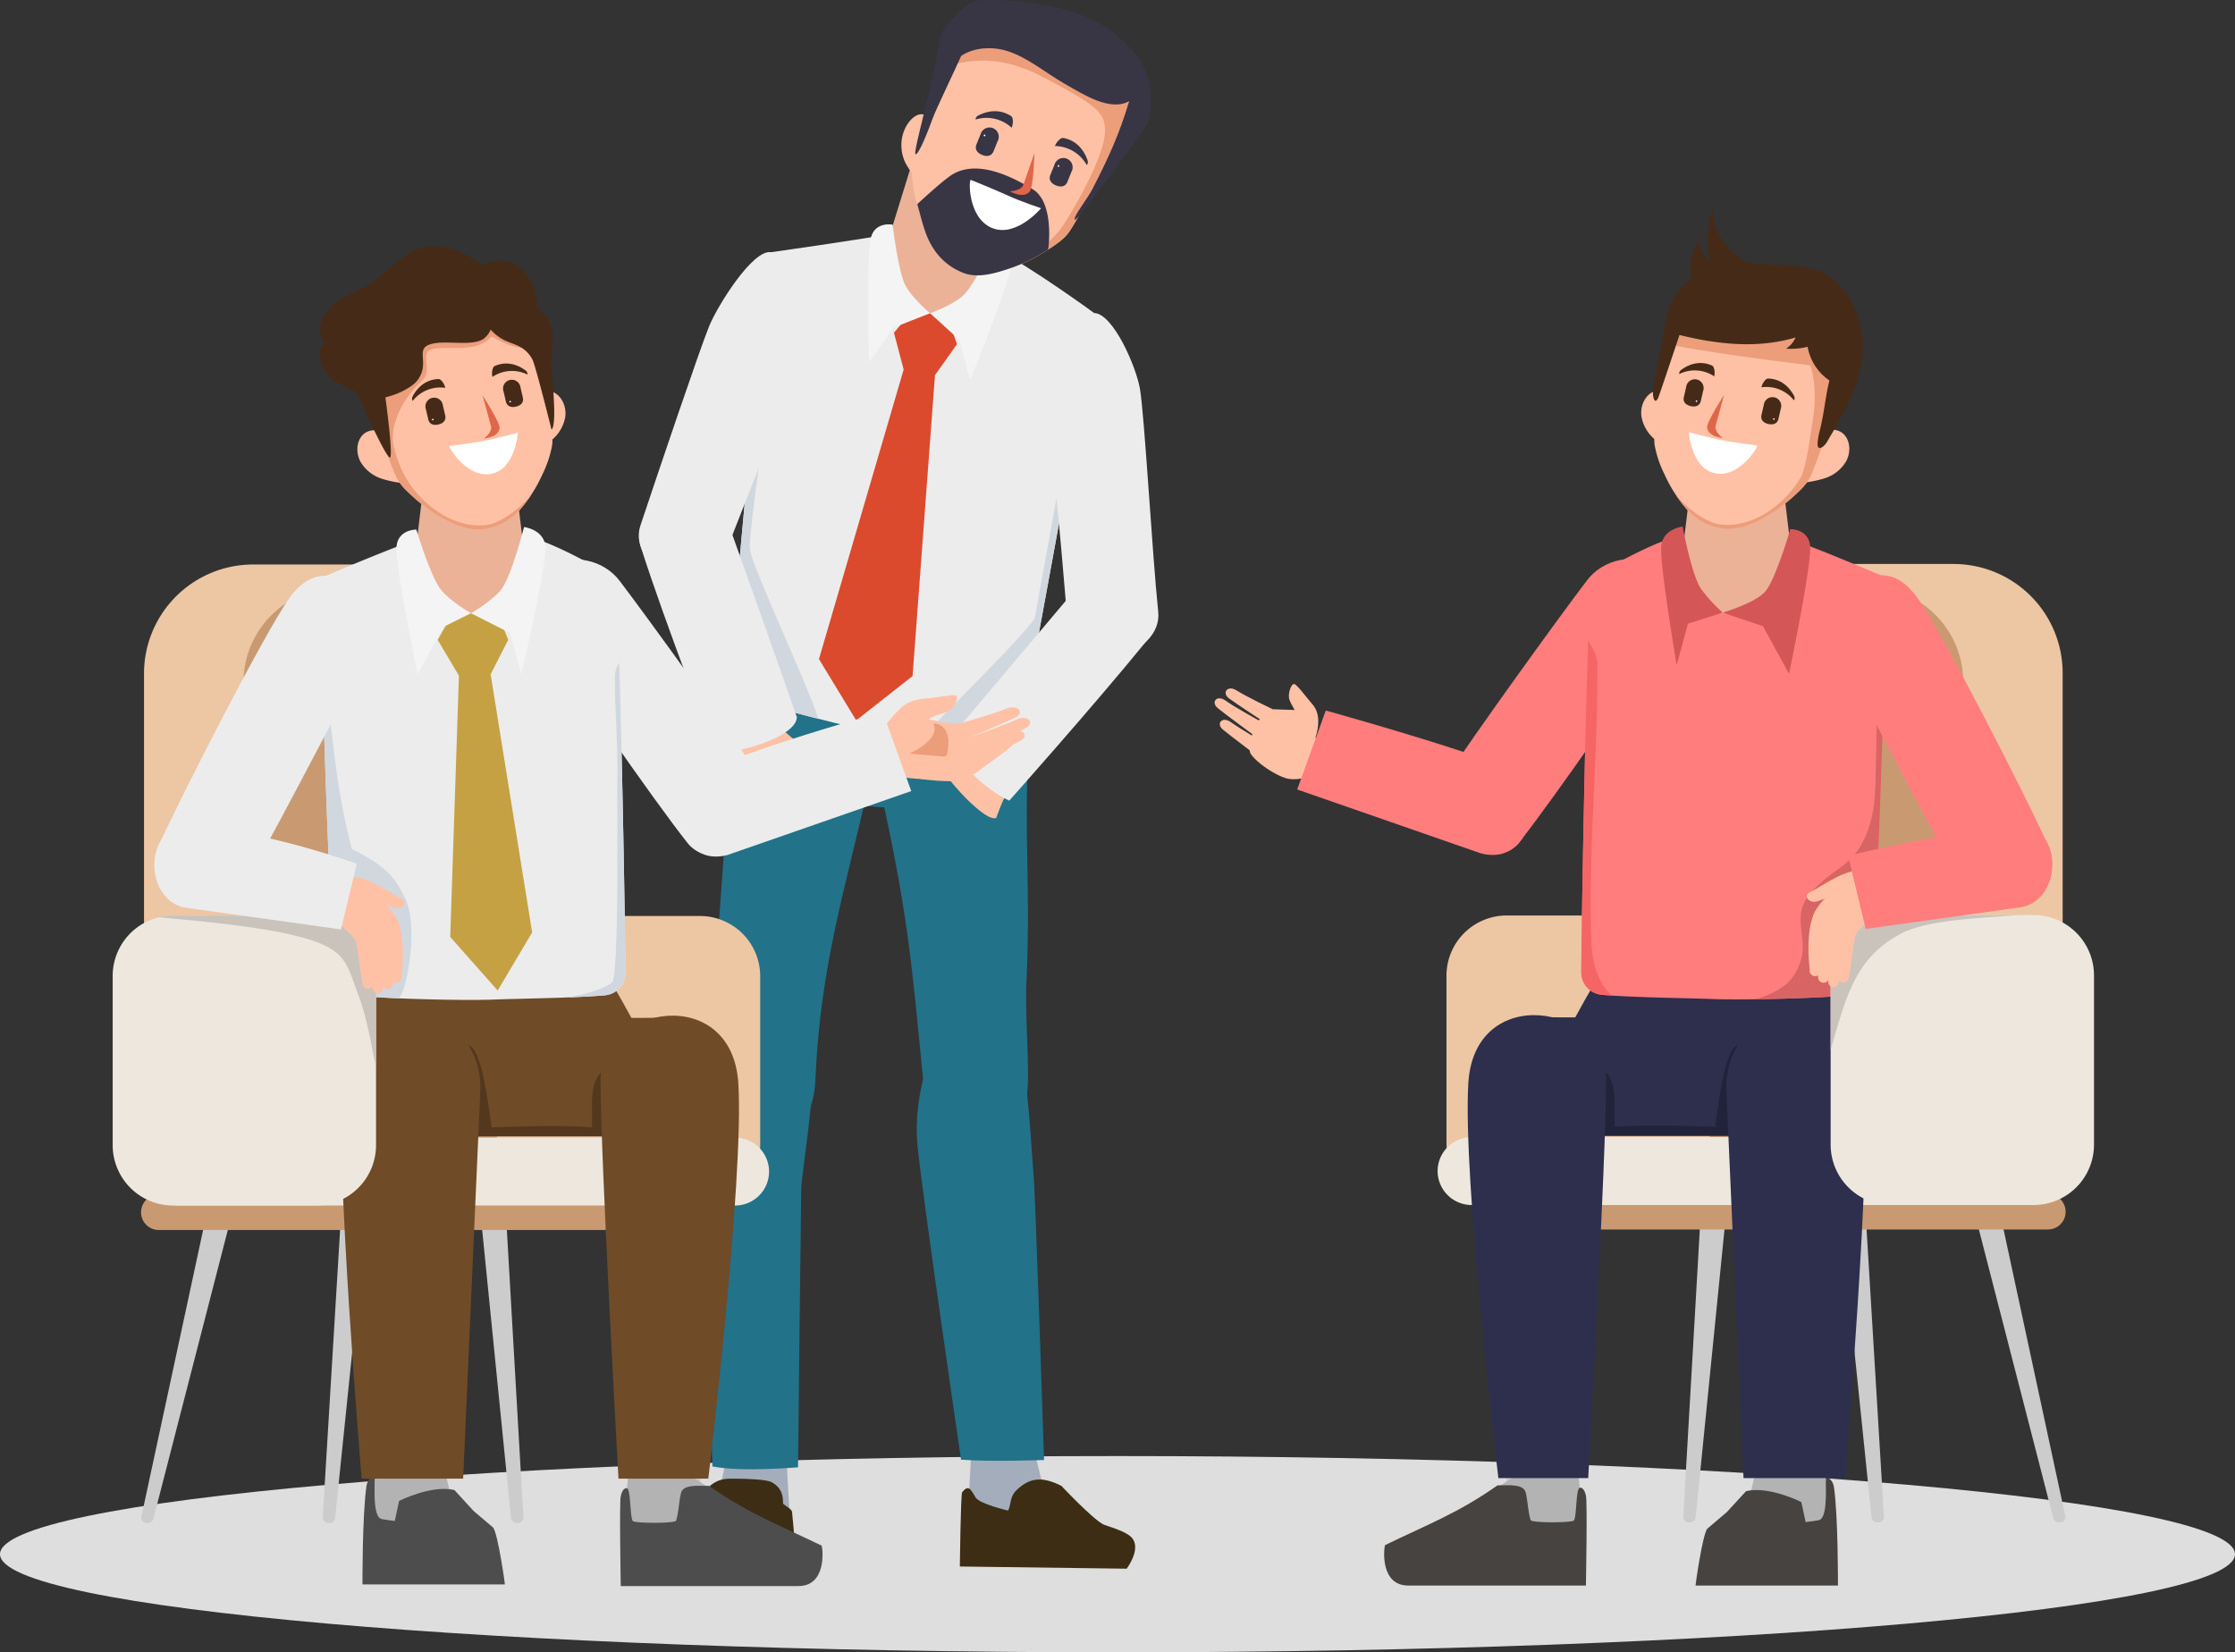 <svg xmlns="http://www.w3.org/2000/svg" xmlns:xlink="http://www.w3.org/1999/xlink" width="753.6" height="557.177" viewBox="0 0 753.6 557.177">
	<rect x="0" y="0" width="753.6" height="557.177" fill="#333333" stroke="none"/>
	<defs>
		<clipPath id="clip-path">
			<rect id="Rectangle_31" data-name="Rectangle 31" width="753.6" height="557.177" fill="none" />
		</clipPath>
	</defs>
	<g id="Group_19" data-name="Group 19" clip-path="url(#clip-path)">
		<path id="Path_172" data-name="Path 172" d="M753.6,2232.4c0,18.276-168.7,33.092-376.8,33.092S0,2250.68,0,2232.4s168.7-33.092,376.8-33.092,376.8,14.816,376.8,33.092" transform="translate(0 -1708.319)" fill="#dedede" />
		<path id="Path_173" data-name="Path 173" d="M1343.537,265.632l2.375-40.282-27.667-5.017-11.921,38.551c-4.105.275-6.884,1.464-7.373,4.159-.171.941.028,5.175,9.741,20.167,3.9,6.013,8.129,10.456,10.065,13.088,2.737-1.784,8.261-4.458,14.02-8.72,14.359-10.628,16.032-14.522,16.2-15.463.489-2.695-1.7-4.784-5.443-6.483" transform="translate(-1008.938 -171.145)" fill="#ebb298" />
		<path id="Path_174" data-name="Path 174" d="M1497.641,2191.043s-6.234-6.255-10.383-9.094l-3.67-14.806h-19.567l-1.167,21.323c-.819,6.115,4.029,12.026,13.642,11.317s21.145-8.74,21.145-8.74" transform="translate(-1136.204 -1683.331)" fill="#a3adbb" />
		<path id="Path_175" data-name="Path 175" d="M1507.788,2254.482c-1.892-2.364-8.368-4.009-9.528-4.525-3.511-1.562-14.335-13.092-14.335-13.092-6.874-3.508-10.887-2.456-14.9,1.2-2.645,2.407-1.936,4.776-3.071,7.127,0,0-9.714-2.244-10.989-4.453-1.863-3.226-2.5-4.17-4.52-1.74-.476.574-.773,25.045-.773,25.045l56.253.738s4.929-6.47,1.866-10.3" transform="translate(-1126.032 -1735.816)" fill="#3c2d14" />
		<path id="Path_176" data-name="Path 176" d="M1345.334,1001.771c-1.269,32.038.814,42.946-.454,74.985-.881,11.928,1.41,34.146-.039,40.344-2.025,8.663-32.045,27.245-34.957-6.352-3.705-37.868-5.108-54.262-13.018-90.984l-11.133-.861V966.143s52.9-6.922,54.743-2.157,4.857,37.785,4.857,37.785" transform="translate(-998.695 -747.478)" fill="#227289" />
		<path id="Path_177" data-name="Path 177" d="M1080.127,2204.28l-1.5-26.5h-19.132s-1.5,10.533-3.009,15.262-8.813,10.533-8.813,13.328,32.459,7.211,32.459-2.091" transform="translate(-813.777 -1691.594)" fill="#a3adbb" />
		<path id="Path_178" data-name="Path 178" d="M1025.195,2243.076c0,.027.024.05.036.074-3.231,3.231-6.852,6.924-7.651,8.776-1.257,2.914-1.94,6.423-.337,9.162a7.207,7.207,0,0,0,2.94,2.723h36.873c1.146-4.873-.534-17.651-.534-18.882s-2.056-2.05-3.084-3.074c.038-2.782-.573-5.451-3.881-7.218-1.965-1.049-10.306-1.2-14.086-1.169-6.748.049-9.658,5.385-10.275,9.608" transform="translate(-789.417 -1734.847)" fill="#3c2d14" />
		<path id="Path_179" data-name="Path 179" d="M1081.215,1006.819c-2.466,31.947-8.249,104.841-6.13,115.055,1.807,8.71,33.483,25.519,34.621-8.185,1.706-38.01,10.33-64.334,17.892-98.3l9.112-6.695,3.811-40.68s-53.194-4.127-54.781.729-4.526,38.076-4.526,38.076" transform="translate(-834.718 -750.636)" fill="#227289" />
		<path id="Path_180" data-name="Path 180" d="M1069.786,1571.173c.567-16.78,26.487-15.67,30.77-3.164,2.159,6.3-3.25,38.076-3.368,43.783s-1.071,93.624-1.071,93.624-18.988,1.682-28.862-.29c0,0-2.964-87.367-2.462-102.2s4.993-31.752,4.993-31.752" transform="translate(-827.034 -1210.641)" fill="#227289" />
		<path id="Path_181" data-name="Path 181" d="M1388.868,1555.409c-1.45-16.727,24.416-14.736,30.168-2.835,2.9,6,4.384,36.96,4.952,42.641s3.51,95.826,3.51,95.826-17.954.668-27.992-.106c0,0-13.471-91.895-14.752-106.682s4.114-28.846,4.114-28.846" transform="translate(-1075.456 -1198.724)" fill="#227289" />
		<path id="Path_182" data-name="Path 182" d="M1099.872,508.921s36.642,10.669,49.081,12.421,48.325,5.242,48.325,5.242c.719-1.741,26.141-138.266,25.979-146.19,0,0-21.711-15.868-33.185-21.483l-.613,16.364c-4.009,10.971-21.551,5.236-21.551,5.236s-16.6.387-17.571-11.436l3.684-15.24c-12.578,2.226-39.7,6.053-39.7,6.053-2.286,7.57-14.664,147.162-14.454,149.033" transform="translate(-854.325 -274.842)" fill="#ececec" />
		<path id="Path_183" data-name="Path 183" d="M1107.16,610.877c-.475-5.387,5.635-44.56,7.2-60.5a26.269,26.269,0,0,0-4.422-2.315c-4.388,43.82-10.214,110.436-10.07,111.724,0,0,15.884,4.625,30.286,8.284-1.229-6.332-22.522-51.808-23-57.2" transform="translate(-854.325 -425.71)" fill="#d1d7de" />
		<path id="Path_184" data-name="Path 184" d="M1443.36,630.075l-11.3,62.3c-6.665,9.228-34.429,35.647-37.56,39.932,14.649,1.6,31.632,3.253,31.632,3.253.508-1.231,13.355-69.788,20.789-112.686-2.78,2.253-3.564,7.2-3.564,7.2" transform="translate(-1083.182 -483.82)" fill="#d1d7de" />
		<path id="Path_185" data-name="Path 185" d="M1276.044,489.147l7.418-10.458-3.434-9.814-5.655-.578-5.5-1.445-6.661,7.984,3.274,12.4-28.555,97.634,12.551,20.678,19.013-14.955Z" transform="translate(-960.79 -362.628)" fill="#db4a2d" />
		<path id="Path_186" data-name="Path 186" d="M1404.672,388.052s7.1-2.479,10.91-5.721c4.071-3.469,11.028-18.731,11.028-18.731s6.145,1.864,5.7,7.384c-.48,5.974-14.147,39.648-14.147,39.648l-3.656-13.66Z" transform="translate(-1091.081 -282.427)" fill="#f4f4f4" />
		<path id="Path_187" data-name="Path 187" d="M1332.139,368.825s-5.782-4.816-8.206-9.188c-2.594-4.677-4.392-20.69-4.392-20.69s-5.765-1.134-7.288,4.191c-1.648,5.763-.675,42.091-.675,42.091l8.352-11.6Z" transform="translate(-1018.548 -263.2)" fill="#f4f4f4" />
		<path id="Path_188" data-name="Path 188" d="M991.479,488.4c1.631-3.77,20.025-51.787,24.439-60.566s-.379-45.928-6.556-47.048-18.168,18.237-20.892,24.951c-3.341,8.233-17.183,49.232-23.193,67.278-4.557,13.685,21.1,27.168,26.2,15.385" transform="translate(-749.36 -295.74)" fill="#ececec" />
		<path id="Path_189" data-name="Path 189" d="M1110.056,1072.2q-.79-1.969-1.453-3.976l-17.344,2.748q2.54,4.931,4.729,10.005c.515.487.094,7.354.094,7.354,2.9,2.736,19.467-4.234,22.636-6.375l-6.99-5.935q-.9-1.888-1.672-3.821" transform="translate(-847.637 -829.744)" fill="#ffc1a5" />
		<path id="Path_190" data-name="Path 190" d="M994.812,761.065s16.75,46.776,24.183,68.356c-.02,6.015-17.3,11.98-27.412,11.945,0,0-16.77-42.9-25.233-69.468-3.938-12.366,24.236-21.233,28.462-10.834" transform="translate(-750.321 -587.596)" fill="#ececec" />
		<path id="Path_191" data-name="Path 191" d="M1590.414,583.285c-.806-4.17-4.337-55.8-6.835-65.648s8.634-45.088,15.121-44.841,14.195,18.224,15.448,25.611c1.537,9.059,4.117,55.627,6.157,75.19,1.547,14.836-27.372,22.722-29.891,9.687" transform="translate(-1229.768 -367.245)" fill="#ececec" />
		<path id="Path_192" data-name="Path 192" d="M1438.924,1130.847q1.47-1.564,2.845-3.216l14.049,9.428q-4.172,3.7-8.1,7.672c-.643.261-3,6.967-3,6.967-3.614,1.468-15.313-11.677-17.231-14.96l8.455-2.908q1.531-1.446,2.975-2.983" transform="translate(-1108.808 -875.889)" fill="#ffc1a5" />
		<path id="Path_193" data-name="Path 193" d="M1481.948,866.972s-29.507,35.11-44.554,52.745c-2.368,5.736,10.349,18.2,19.19,22.141,0,0,27.986-31.406,45.911-53.391,8.342-10.231-12.735-29.739-20.548-21.495" transform="translate(-1116.273 -671.883)" fill="#ececec" />
		<path id="Path_194" data-name="Path 194" d="M1367.238,194.9a24.3,24.3,0,0,1-4.468-5.9,13.8,13.8,0,0,1-1.186-8.47c.568-3.137,2.48-6.376,4.91-7.593s4.714.373,5.365,3.117c.313,1.319-3.6,19.939-4.622,18.851" transform="translate(-1057.444 -134.001)" fill="#ffc1a5" />
		<path id="Path_195" data-name="Path 195" d="M1425.17,18.04c.5.176,5.2,2.074,5.688,2.3,14.858,6.855,28.126,15.185,16.317,38.035,0,0-13.386,26.3-16.841,31.044-1.753,2.406-4.545,4.224-7,5.824a56.379,56.379,0,0,1-11.969,5.988c-5.162,1.82-10.875,2.884-16.042.8a20.832,20.832,0,0,1-10.386-8.8,50.02,50.02,0,0,1-5.607-13.035,39.244,39.244,0,0,1-1.849-10.8,9.876,9.876,0,0,1,.078-1.291c.809-5.811,9.45-34.03,9.45-34.03,7.379-24.64,22.709-21.416,38.159-16.025" transform="translate(-1069.961 -11.064)" fill="#ffc1a5" />
		<path id="Path_196" data-name="Path 196" d="M1410.849,100.56c11.254,4.01,24.546-2.723,31.874-11.564,2.55-2.993,15.718-24.907,15.524-33.9-.123-5.753-1.546-8.045-22.083-18.615-16.942-8.72-28.952-3.55-33.455-2.372l.012-.04c7.379-24.64,22.709-21.416,38.159-16.025.5.176,5.2,2.074,5.688,2.3,14.859,6.855,28.126,15.185,16.318,38.035,0,0-13.386,26.3-16.841,31.044-1.753,2.406-4.545,4.224-7,5.824a56.38,56.38,0,0,1-11.969,5.988c-5.162,1.82-10.874,2.884-16.043.8a20.834,20.834,0,0,1-10.386-8.8,42.564,42.564,0,0,1-2.941-5.561c4.985,8.388,11.433,12.476,13.14,12.9" transform="translate(-1085.672 -11.064)" fill="#ec9d7a" />
		<path id="Path_197" data-name="Path 197" d="M1424.392,261.6c7.35,4.5,5.268,20.214,5.105,20.32a56.364,56.364,0,0,1-11.969,5.987c-5.162,1.821-11.5,3.909-16.671,1.821a20.834,20.834,0,0,1-10.386-8.8c-2.531-4.006-3.682-9.515-4.978-14.06-.026-.094-.052-.189-.079-.283,0,0,7.968-7.443,11.54-9.824,8.186-5.224,19.464-.044,27.438,4.84" transform="translate(-1076.122 -197.748)" fill="#383545" />
		<path id="Path_198" data-name="Path 198" d="M1533.405,230.876s-.339,11.381-1.56,12.973c-2.1,2.735-6.783-.023-6.783-.023s3.839-.019,4.612-2.24l3.73-10.71" transform="translate(-1184.594 -179.334)" fill="#e0664a" />
		<path id="Path_199" data-name="Path 199" d="M1604.293,216c-.022-.077-.047-.149-.073-.221-1.433-3.978-4.135-6.536-7.834-7.332a1.406,1.406,0,0,0-1.12.139,5.546,5.546,0,0,0-2.005,2.527,12.452,12.452,0,0,1,10.708,6.379.975.975,0,0,0,.373-.788,1.594,1.594,0,0,0-.048-.7" transform="translate(-1237.566 -161.865)" fill="#383545" />
		<path id="Path_200" data-name="Path 200" d="M1474.3,169.467c.069-.04.137-.075.205-.109,3.783-1.888,7.5-1.874,10.73.1a1.406,1.406,0,0,1,.715.874,5.547,5.547,0,0,1-.294,3.213,12.451,12.451,0,0,0-12.151-2.778.974.974,0,0,1,.274-.828,1.585,1.585,0,0,1,.521-.476" transform="translate(-1144.543 -130.464)" fill="#383545" />
		<path id="Path_201" data-name="Path 201" d="M1587.025,241.019a3.124,3.124,0,1,1,5.755,2.325l-.339.837-1.038,2.569c-.719,1.779-2.382,1.822-3.844,1.231s-2.629-1.777-1.91-3.556l1.038-2.569.338-.837" transform="translate(-1231.485 -185.445)" fill="#383545" />
		<path id="Path_202" data-name="Path 202" d="M1597.41,249.584a.28.28,0,1,0,.365-.155.28.28,0,0,0-.365.155" transform="translate(-1240.774 -193.729)" fill="#fff" />
		<path id="Path_203" data-name="Path 203" d="M1475.434,194.929a3.124,3.124,0,1,1,5.754,2.325l-.339.837-1.037,2.569c-.719,1.779-2.382,1.822-3.844,1.231s-2.629-1.778-1.91-3.556l1.037-2.569.339-.837" transform="translate(-1144.807 -149.645)" fill="#383545" />
		<path id="Path_204" data-name="Path 204" d="M1485.819,203.493a.28.28,0,1,0,.365-.155.28.28,0,0,0-.365.155" transform="translate(-1154.095 -157.928)" fill="#fff" />
		<path id="Path_205" data-name="Path 205" d="M1488.766,281.258s-6.764-2.246-11.048-4.211S1465.1,271.7,1465.1,271.7c-.772-.312-1.095,12.787,7.088,16.2,8.146,3.4,16.573-6.637,16.573-6.637" transform="translate(-1137.735 -211.038)" fill="#fff" />
		<path id="Path_206" data-name="Path 206" d="M1451.254,12.832c9.739,8.42,12.7,17.575,9.161,29.331-2.885,4.2-23.679,32.936-24.323,31.942s4.187-6.913,6.03-10.508c5.341-10.418,8.959-18.264,12.31-29.487-6.458,3.585-15.355-2.214-21.771-5.873s-12.161-8.676-19.181-10.976c-5.143-1.685-11.431-1.322-15.711,1.6-2.26,5.187-8.448,17.847-9.682,21.289-1.191,3.324-4.59,12.1-5.694,11.864s6.459-25.606,8.286-39.582c.35-2.681,9.268-12.289,12.566-12.347s31.827-1.664,48.01,12.748" transform="translate(-1073.689 -0.004)" fill="#383545" />
		<path id="Path_207" data-name="Path 207" d="M2254.394,846.8s9.2,5.116,2.531,18.125-40.794,61.625-51.241,74.727-31.593-10.8-24-22.73,37.692-53.634,46.873-65.633c5.225-6.829,15.537-9.7,25.832-4.489" transform="translate(-1693.377 -655.674)" fill="#ff7d7d" />
		<path id="Path_208" data-name="Path 208" d="M1920.723,1084.374c.376-4.21-2.627-9.16-6.214-11.859s-7.478-5.78-12.033-4.872c-3.127.623-7.992,11.482-5.96,14.5s8.136,7.074,11.854,8.149c4.021,1.163,11.885-.684,12.353-5.917" transform="translate(-1474.747 -827.869)" fill="#ffc1a5" />
		<path id="Path_209" data-name="Path 209" d="M2021.061,1121.372l-61.847-21.511,9.63-26.619s24.541,6.746,47.208,14.2c19.762,6.5,22.669,13.365,21.723,21.537-.952,8.219-7.246,15-16.714,12.389" transform="translate(-1521.822 -833.643)" fill="#ff7d7d" />
		<path id="Path_214" data-name="Path 214" d="M1955.8,1050.613c.85-2.943,1.564-7.463-1.2-10.629-2.013-2.309-5.088-6.521-6.1-6.844s-2.329,3.281-1.69,5.194,2,3.518,2.664,5.421c1,2.856.235,9.185.235,9.185s5.024,1.344,6.086-2.327" transform="translate(-1512.063 -802.478)" fill="#ffc1a5" />
		<path id="Path_215" data-name="Path 215" d="M802.615,847.58s-9.2,5.116-2.532,18.125,40.794,61.625,51.24,74.727,31.593-10.8,24-22.73-37.692-53.634-46.873-65.633c-5.225-6.829-15.537-9.7-25.832-4.489" transform="translate(-619.581 -656.28)" fill="#ececec" />
		<path id="Path_216" data-name="Path 216" d="M215.357,1870.1h0a1.851,1.851,0,0,1-2.042-1.974l26.2-121.68H248.9l-31.507,122.248a2,2,0,0,1-2.032,1.406" transform="translate(-165.673 -1356.553)" fill="#ccc" />
		<path id="Path_217" data-name="Path 217" d="M489.5,1870.1h-.051a1.9,1.9,0,0,1-2.064-1.788l7.368-121.866h9.381l-12.573,122.064a1.949,1.949,0,0,1-2.061,1.59" transform="translate(-378.576 -1356.553)" fill="#ccc" />
		<path id="Path_218" data-name="Path 218" d="M943.811,1870.1h0a2,2,0,0,1-2.032-1.406l-31.507-122.248h9.381l26.2,121.68a1.852,1.852,0,0,1-2.042,1.974" transform="translate(-707.055 -1356.553)" fill="#ccc" />
		<path id="Path_219" data-name="Path 219" d="M731.433,1870.1h-.051a1.948,1.948,0,0,1-2.061-1.593L717.1,1746.444h9.381l7.016,121.869a1.9,1.9,0,0,1-2.065,1.785" transform="translate(-557.008 -1356.553)" fill="#ccc" />
		<path id="Path_220" data-name="Path 220" d="M398.39,1816.316H219.017a5.971,5.971,0,0,1,0-11.942H398.39a5.971,5.971,0,0,1,0,11.942" transform="translate(-165.484 -1401.55)" fill="#c99a71" />
		<path id="Path_221" data-name="Path 221" d="M254.2,852.645h80.2a36.793,36.793,0,0,1,36.685,36.685v140.486A36.793,36.793,0,0,1,334.4,1066.5H254.2a36.793,36.793,0,0,1-36.685-36.685V889.33A36.793,36.793,0,0,1,254.2,852.645" transform="translate(-168.959 -662.294)" fill="#edc6a4" />
		<path id="Path_222" data-name="Path 222" d="M399.545,887.694h56.366a31.928,31.928,0,0,1,31.835,31.835v142.362a31.929,31.929,0,0,1-31.835,31.835H399.545a31.929,31.929,0,0,1-31.835-31.835V919.529a31.928,31.928,0,0,1,31.835-31.835" transform="translate(-285.619 -689.518)" fill="#c99a71" />
		<path id="Path_223" data-name="Path 223" d="M770.629,1383.57h48.312a20.308,20.308,0,0,1,20.248,20.248v56.532a20.308,20.308,0,0,1-20.248,20.248H770.629a20.307,20.307,0,0,1-20.248-20.248v-56.532a20.308,20.308,0,0,1,20.248-20.248" transform="translate(-582.859 -1074.69)" fill="#edc6a4" />
		<path id="Path_224" data-name="Path 224" d="M230.328,1718.359H417.892a11.479,11.479,0,0,1,11.445,11.445h0a11.479,11.479,0,0,1-11.445,11.445H230.328a11.479,11.479,0,0,1-11.445-11.445h0a11.479,11.479,0,0,1,11.445-11.445" transform="translate(-170.018 -1334.738)" fill="#eee7de" />
		<path id="Path_225" data-name="Path 225" d="M468.7,1491.6s-16.8-.394-16.8-19.534,16.8-43.145,16.8-43.145h81.032s14.807,23.672,18.762,33.674,8.091,29.006-17.29,29.006Z" transform="translate(-351.013 -1109.914)" fill="#6f4b28" />
		<path id="Path_226" data-name="Path 226" d="M968.03,2185.545a106.3,106.3,0,0,0-4.9-13.74H948.921c-5.016,9.373-3.843,28.675-4.261,39.233l50.368-.373c5.135-4.993-27-25.12-27-25.12" transform="translate(-733.766 -1686.953)" fill="#b3b3b3" />
		<path id="Path_227" data-name="Path 227" d="M940.83,2256.061c-1.041-1.062-.607-11.106-2.093-11.117-1.553-.011-1.988,2.748-1.988,2.748-.523,1.463,0,30.271,0,30.271h59.894c9.33,0,8.331-11.869,7.857-13.621-14.577-7.076-24.687-10.821-37.931-20.156-3.776,0-8.771-.6-9.518,2.447s-.718,6.253-1.639,9.249c-.322,1.046-13.847.928-14.581.179" transform="translate(-727.44 -1743.138)" fill="#4d4d4d" />
		<path id="Path_228" data-name="Path 228" d="M592.191,1534.823c29.33-1.781,57.268.285,86.65,0,8.867-.085,15.96,1.488,19.989,5.107s5.424,24.615-7.97,34.841H590.149Z" transform="translate(-458.399 -1191.608)" fill="#6f4b28" />
		<path id="Path_229" data-name="Path 229" d="M664.142,1585.345c-7.995,2.837-5.674,13.153-6.189,20.374-10.574-1.032-33.784,0-33.784,0s-2.234-16.763-3.781-20.89c-1.29-4.126-2.6-7.811-6.34-6.9-3.353,8.768-1.742,19.021-8.447,25.726a40.434,40.434,0,0,1-15.114-1.537l-.337,6.6H690.859a24.512,24.512,0,0,0,4.122-4,22.945,22.945,0,0,0-5.823-11.119c-6.447-6.963-16.247-11.605-25.016-8.253" transform="translate(-458.399 -1225.55)" fill="#53381e" />
		<path id="Path_230" data-name="Path 230" d="M569.985,2206.386a152.43,152.43,0,0,1-6.183-15.426l.842-31.286a4.347,4.347,0,0,1,4.4-4.07l13.885.172c1.983.034,7.867,26.781,7.867,26.781l11.936,17.689a24.62,24.62,0,0,1,2.783,6.14Z" transform="translate(-437.934 -1674.368)" fill="#b3b3b3" />
		<path id="Path_231" data-name="Path 231" d="M591.536,2247.149l-6.61-5.619-6.477-7.056c-7.769-1.835-18.631,3.678-18.631,3.678l-1.458,6.76c-.478-.084-4.305-.526-4.743-.74-3.2-1.563-1.575-14.328-2.214-14.329-.15,0-2.178.342-2.615,3.438-1.416,10.04-1.324,33.021-1.324,33.021h48.026c.026-.2-2.343-17.041-3.956-19.154" transform="translate(-425.243 -1732.034)" fill="#4d4d4d" />
		<path id="Path_232" data-name="Path 232" d="M943.356,1690.2s12.12-101.067,10.131-133.239c-2.1-33.98-46.461-26.471-46.461-1.086,0,26.473,6.044,134.325,6.044,134.325Z" transform="translate(-704.533 -1191.608)" fill="#6f4b28" />
		<path id="Path_233" data-name="Path 233" d="M555.9,1684.195l5.822-131.624c0-30.875-44.331-36.325-46.7-6.368s6.643,137.992,6.643,137.992Z" transform="translate(-399.734 -1185.603)" fill="#6f4b28" />
		<path id="Path_234" data-name="Path 234" d="M643.158,690.94l-4.629-38.225H611.7l-4.629,38.225c-3.808.957-6.214,2.547-6.214,5.16,0,.912.907,4.854,12.58,17.277,4.681,4.982,9.412,8.433,11.679,10.574,2.266-2.141,7-5.592,11.679-10.574,11.673-12.423,12.58-16.365,12.58-17.277,0-2.613-2.407-4.2-6.214-5.16" transform="translate(-466.715 -506.998)" fill="#ebb298" />
		<path id="Path_235" data-name="Path 235" d="M556.734,667.814a35.623,35.623,0,0,1-8.869-1.645,12.939,12.939,0,0,1-6.994-5.579c-1.486-2.687-1.567-6.279.281-8.684s5.42-2.627,7.979-.985c1.23.79,9.453,17.077,7.6,16.894" transform="translate(-419.259 -504.781)" fill="#ffc1a5" />
		<path id="Path_236" data-name="Path 236" d="M796.965,611.794a35.622,35.622,0,0,0,7.659-4.764,12.938,12.938,0,0,0,4.48-7.745c.4-3.044-.83-6.418-3.427-7.984s-6-.471-7.789,1.991c-.858,1.184-2.579,19.347-.924,18.5" transform="translate(-618.505 -458.728)" fill="#ffc1a5" />
		<path id="Path_237" data-name="Path 237" d="M568.347,422.192c-.5.09-5.168,1.166-5.654,1.3-14.9,4.2-28.526,10.014-20.884,33.112,0,0,8.6,26.556,11.129,31.5,1.281,2.508,3.619,4.62,5.674,6.478a53.337,53.337,0,0,0,10.293,7.368c4.552,2.466,9.731,4.307,14.868,3.123a19.706,19.706,0,0,0,11.008-6.682,47.309,47.309,0,0,0,7.171-11.346,37.114,37.114,0,0,0,3.329-9.816,9.329,9.329,0,0,0,.119-1.218c.106-5.548-3.782-33.192-3.782-33.192-3.239-24.112-18.038-23.374-33.271-20.63" transform="translate(-419.147 -326.902)" fill="#ffc1a5" />
		<path id="Path_238" data-name="Path 238" d="M584.164,503.734c-11.108,2.078-22.527-6.184-28.061-15.53-1.938-3.174-4.407-9.678-4.512-13.213-.168-5.688,3.036-13.406,9.9-19.778,3.6-3.339-.572-8.75,2.577-10.256,4.32-2.066,15.613,1.616,20.695-4.5.533-.641,8.732,6.762,16.857,2.4,0-.023-.005-.039-.005-.039-3.239-24.112-18.038-23.374-33.271-20.63-.5.09-5.168,1.166-5.654,1.3-14.9,4.2-28.527,10.014-20.884,33.112,0,0,8.6,26.556,11.129,31.5,1.281,2.507,3.619,4.62,5.674,6.478a53.322,53.322,0,0,0,10.293,7.368c4.552,2.466,9.731,4.307,14.869,3.123a19.708,19.708,0,0,0,11.008-6.682,40.3,40.3,0,0,0,3.572-4.758c-5.9,7.1-12.531,9.96-14.188,10.1" transform="translate(-419.147 -326.902)" fill="#ec9d7a" />
		<path id="Path_239" data-name="Path 239" d="M728.845,597.109s5.827,9.057,5.728,10.952c-.17,3.254-5.3,3.612-5.3,3.612s2.984-2.07,2.4-4.216l-2.824-10.349" transform="translate(-566.131 -463.806)" fill="#e0664a" />
		<path id="Path_240" data-name="Path 240" d="M622.546,578.469c.032-.068.066-.132.1-.2,1.929-3.5,4.832-5.493,8.406-5.688a1.332,1.332,0,0,1,1.026.3,5.246,5.246,0,0,1,1.5,2.658,11.777,11.777,0,0,0-10.949,4.371.922.922,0,0,1-.232-.792,1.5,1.5,0,0,1,.149-.651" transform="translate(-483.445 -444.753)" fill="#452b17" />
		<path id="Path_241" data-name="Path 241" d="M754.578,551.46c-.058-.048-.117-.091-.176-.132-3.254-2.325-6.732-2.863-10.039-1.493a1.331,1.331,0,0,0-.8.71,5.247,5.247,0,0,0-.2,3.045,11.778,11.778,0,0,1,11.763-.793.922.922,0,0,0-.133-.814,1.5,1.5,0,0,0-.416-.522" transform="translate(-577.317 -426.508)" fill="#452b17" />
		<path id="Path_242" data-name="Path 242" d="M648.692,603.3a2.955,2.955,0,1,0-5.72,1.318l.192.833.589,2.553c.408,1.768,1.955,2.055,3.409,1.72s2.719-1.271,2.312-3.039l-.589-2.554-.192-.832" transform="translate(-499.355 -466.577)" fill="#452b17" />
		<path id="Path_243" data-name="Path 243" d="M653.025,632.747a.265.265,0,1,1-.318-.2.265.265,0,0,1,.318.2" transform="translate(-506.832 -491.328)" fill="#fff" />
		<path id="Path_244" data-name="Path 244" d="M765.939,576.275a2.955,2.955,0,1,0-5.72,1.319l.192.832L761,580.98c.408,1.768,1.955,2.055,3.409,1.72s2.719-1.271,2.312-3.039l-.589-2.554-.192-.833" transform="translate(-590.427 -445.586)" fill="#452b17" />
		<path id="Path_245" data-name="Path 245" d="M769.851,605.677a.265.265,0,1,1-.318-.2.265.265,0,0,1,.318.2" transform="translate(-597.577 -470.301)" fill="#fff" />
		<path id="Path_246" data-name="Path 246" d="M678.731,658.014s9.18-1.135,13.53-2.111,9.533-2.394,9.533-2.394-.791,12.354-9.032,13.9c-8.205,1.543-14.547-9.305-14.03-9.4" transform="translate(-527.182 -507.614)" fill="#fff" />
		<path id="Path_247" data-name="Path 247" d="M510.262,420.937c3.486-1.762,5.722-3.252,6.868-6.372,1.536-4.183-1.026-7.674,1.945-9.258,4.713-2.513,15.515.908,19.47-2.652a7.506,7.506,0,0,0,1.907-2.731,15.854,15.854,0,0,0,4.9,3.712c3.246,1.484,6.676,1.814,9.159,6.329,1.069,1.944,6.466,23.7,6.466,23.7,2.1-1.811-.1-19.134.056-22.309.165-3.41.366-5.149.413-8.562a12.511,12.511,0,0,0-5.08-10.039,26,26,0,0,0-.865-5.531c-1.074-3.846-3.419-7.5-7-9.377a10.208,10.208,0,0,0-10.273.386c-6.429-4.289-13.746-7.936-21.039-5.849-6.564,1.879-10.916,7.885-16.621,11.6-3.341,2.177-7.153,3.563-10.546,5.659s-6.5,5.191-7.1,9.076a7.729,7.729,0,0,0,1.47,5.654,6.063,6.063,0,0,0-1.584,3.676c-.15,2.948,1.527,5.664,3.364,7.988s9.075,3.886,10.039,6.675c1.089,3.149,9.1,20.613,10.295,20.338s-1.542-20.282-1.542-20.282a28.9,28.9,0,0,0,5.3-1.835" transform="translate(-375.016 -288.782)" fill="#452b17" />
		<path id="Path_248" data-name="Path 248" d="M489.511,957.23a7.584,7.584,0,0,0,6.737,6.948c10.514,1.151,37.008,1.764,46.6,1.385,9.264-.366,27.528-.514,37.747-1.447a7.586,7.586,0,0,0,6.9-7.62c-.247-29.427-2.087-125.93-3.517-132.988,0,0-17.134-10.759-29.907-14.373l2.408,16.846c-2.065,11.962-21.065,9.35-21.065,9.35s-16.9,3.473-20.087-8.435l.942-16.266c-12.449,4.609-31.278,12.657-31.278,12.657-.823,7.2,2.316,105.826,4.521,133.944" transform="translate(-376.613 -628.497)" fill="#ececec" />
		<path id="Path_249" data-name="Path 249" d="M874.409,1005.178c0,10.58.89,21.432.89,32.148-.223,17.637.546,60.3-1.426,70.651-.461,2.42-11.073,5.03-12.635,5.254q-1.2.29-2.4.559c4.556-.174,8.849-.4,12.251-.708a7.586,7.586,0,0,0,6.9-7.62c-.169-20.15-1.085-71.748-2.1-104.546a10.14,10.14,0,0,0-1.472,4.261" transform="translate(-667.104 -777.464)" fill="#d1d7de" />
		<path id="Path_250" data-name="Path 250" d="M515.271,1115.532c-2.754-5.25-4.672-9.811-17.775-16.212-4.76-18.182-6-32.93-8.009-49.227a6.18,6.18,0,0,0-1.752-3.424c.918,33.052,2.645,77.624,4.012,95.066a7.584,7.584,0,0,0,6.737,6.948c3.478.381,8.706.7,14.491.949,2.543.108,7.526-24.125,2.295-34.1" transform="translate(-378.849 -813.002)" fill="#d1d7de" />
		<path id="Path_251" data-name="Path 251" d="M678.91,944.654l5.934-11.6L681,923.436l-8.721.678-5.889-.458-5.331,9.4,7.162,12.069-2.932,88.1,16,18.063,11.62-19.589Z" transform="translate(-513.48 -717.281)" fill="#c6a144" />
		<path id="Path_252" data-name="Path 252" d="M711.317,825.121s6.8-3.852,10.095-7.873c3.52-4.3,7.8-21.2,7.8-21.2s6.629.766,7.2,6.493c.617,6.2-8.143,43.164-8.143,43.164l-3.81-13.939Z" transform="translate(-552.516 -618.333)" fill="#f4f4f4" />
		<path id="Path_253" data-name="Path 253" d="M623.874,828.1s-6.8-3.852-10.095-7.873c-3.52-4.3-8.327-20.341-8.327-20.341s-6.106-.09-6.676,5.637c-.617,6.2,7.114,43.164,7.114,43.164l8.781-16.031Z" transform="translate(-465.074 -621.314)" fill="#f4f4f4" />
		<path id="Path_254" data-name="Path 254" d="M190.478,1382.935h48.2a20.362,20.362,0,0,1,20.3,20.3v57.169a20.362,20.362,0,0,1-20.3,20.3h-48.2a20.362,20.362,0,0,1-20.3-20.3v-57.169a20.362,20.362,0,0,1,20.3-20.3" transform="translate(-132.184 -1074.197)" fill="#eee7de" />
		<path id="Path_255" data-name="Path 255" d="M292.928,1382.935h-48.2a20.164,20.164,0,0,0-4.711.557c14.023,1.367,33.486,2.972,47.3,6.558,16.106,4.18,15.814,8.863,20.022,19.883,2.84,7.438,4.486,17.865,5.892,24.242v-30.938a20.362,20.362,0,0,0-20.3-20.3" transform="translate(-186.43 -1074.197)" fill="#c9c3bc" />
		<path id="Path_256" data-name="Path 256" d="M298.127,871.12s-8.761-5.843-17.275,6.043-37.118,67.965-43.988,83.25,25.049,19.654,32.179,7.44,39.537-74.536,39.537-74.536-1.113-15.425-10.454-22.2" transform="translate(-183.237 -675.529)" fill="#ececec" />
		<path id="Path_257" data-name="Path 257" d="M537.444,1336.031s10.257,6.489,12.461,12.622c2.668,7.425,1.116,17.58,1.116,18.933a1.846,1.846,0,0,1-3.621,0c-.9-2.53-1.936-14.851-2.786-16.435-1.182-2.2-9.535-9.154-9.535-9.154Z" transform="translate(-415.623 -1037.764)" fill="#ffc1a5" />
		<path id="Path_258" data-name="Path 258" d="M524.739,1345.9s10.257,6.489,12.461,12.622c2.668,7.425,1.116,17.581,1.116,18.932a1.845,1.845,0,0,1-3.621,0c-.9-2.529-1.936-14.851-2.786-16.435-1.182-2.2-9.535-9.153-9.535-9.153Z" transform="translate(-405.755 -1045.432)" fill="#ffc1a5" />
		<path id="Path_259" data-name="Path 259" d="M513.181,1360.724s9.689,6.129,11.771,11.923c2.52,7.014,1.055,16.607,1.055,17.885a1.743,1.743,0,0,1-3.42,0c-.852-2.39-1.829-14.028-2.632-15.525-1.117-2.082-9.007-8.647-9.007-8.647Z" transform="translate(-396.879 -1056.945)" fill="#ffc1a5" />
		<path id="Path_260" data-name="Path 260" d="M500.305,1359.215s9.3,5.885,11.3,11.448c2.42,6.735,1.012,15.946,1.012,17.172a1.674,1.674,0,0,1-3.284,0c-.818-2.294-1.756-13.47-2.527-14.906-1.073-2-8.649-8.3-8.649-8.3Z" transform="translate(-386.946 -1055.772)" fill="#ffc1a5" />
		<path id="Path_261" data-name="Path 261" d="M492.5,1340.79s-6.278.457-6.278-5.77,5.669-10.3,10.735-10.3,13.094,5.868,15.924,7.174.159,4.07-2.37,3.124-6.93-2.26-6.93-2.26Z" transform="translate(-377.672 -1028.98)" fill="#ffc1a5" />
		<path id="Path_262" data-name="Path 262" d="M243.491,1277.234l52.448,7.333,5.341-22.137s-22.794-8.3-43.3-11.137c-17.167-2.374-22.178-.772-24.383,7.087-2.218,7.905,1.728,17.451,9.891,18.855" transform="translate(-180.974 -971.159)" fill="#ececec" />
		<path id="Path_263" data-name="Path 263" d="M1403.268,1126.234a4.166,4.166,0,0,1-3.3.4c-2.918-1.084-6.808-3.057-10.686-3.26-1.268-.067-2.213,1.3-2.72,2.555-.441,1.092-.656,5.924.611,6.082a77.189,77.189,0,0,0,12.637.737c1.718-.057,5.031-2.043,7.148-3.617,3.417-2.539,7.07-5.065,10.442-7.809,2.356-1.917-1.908-3.109-4.175-1.021,0,0-9.114,5.318-9.961,5.931" transform="translate(-1076.749 -869.343)" fill="#ffc1a5" />
		<path id="Path_264" data-name="Path 264" d="M1379.9,1079.721l13.619-.662s13.684-5.755,16.837-7.326.772-4.573-3.2-2.916-15.562,4.977-15.562,4.977-14.961-.839-16.526-1.276,4.832,7.2,4.832,7.2" transform="translate(-1067.897 -829.829)" fill="#ffc1a5" />
		<path id="Path_318" data-name="Path 318" d="M4.046.164l10.871,1.1S26,7.427,28.566,9.092s.762,4.574-2.456,2.8S13.552,6.437,13.552,6.437,1.661,6.791.428,7.174,4.046.164,4.046.164" transform="matrix(-0.998, -0.07, 0.07, -0.998, 442.222, 246.538)" fill="#ffc1a5" />
		<path id="Path_265" data-name="Path 265" d="M1396.325,1097.279l13.564-1.39s13.394-6.436,16.458-8.173.526-4.607-3.352-2.741-15.31,5.759-15.31,5.759-14.984-.038-16.57-.39,5.21,6.935,5.21,6.935" transform="translate(-1080.364 -842.284)" fill="#ffc1a5" />
		<path id="Path_319" data-name="Path 319" d="M4.344.175,15.2,1.994s10.883,6.833,13.381,8.66.567,4.6-2.584,2.619S13.609,7.052,13.609,7.052,1.667,6.608.414,6.907,4.344.175,4.344.175" transform="matrix(-0.998, -0.07, 0.07, -0.998, 438.341, 251.374)" fill="#ffc1a5" />
		<path id="Path_266" data-name="Path 266" d="M1383.706,1117.339l13.564-1.39s14.391-7.211,17.455-8.948.526-4.607-3.352-2.741-16.307,6.535-16.307,6.535-14.984-.038-16.57-.39,5.21,6.934,5.21,6.934" transform="translate(-1070.562 -857.264)" fill="#ffc1a5" />
		<path id="Path_320" data-name="Path 320" d="M4.375.17,15.308,1.977S27.086,9.6,29.6,11.426s.566,4.6-2.605,2.623S13.7,7.037,13.7,7.037,1.671,6.607.409,6.908,4.375.17,4.375.17" transform="matrix(-0.998, -0.07, 0.07, -0.998, 441.058, 259.476)" fill="#ffc1a5" />
		<path id="Path_267" data-name="Path 267" d="M1318.506,1090.913c2.869-3.677,8.78-5.668,13.438-5.434s9.825.364,12.5,4.185c1.836,2.623,1.47,5.8.729,8.913-.9,3.8.022,5.685-3.729,6.762s-14.725.387-18.266-1.255c-3.829-1.776-8.238-8.6-4.671-13.171" transform="translate(-1023.13 -843.133)" fill="#ffc1a5" />
		<path id="Path_268" data-name="Path 268" d="M1332.585,1061.8a42.045,42.045,0,0,1,6.654-7.844c2.391-2.067,5.7-2.694,8.851-2.9s8.42-1.4,9.413-.939-.522,4.12-2.344,5.126-3.974,1.277-5.81,2.257c-2.754,1.471-6.594,6.813-6.594,6.813Z" transform="translate(-1035.087 -815.601)" fill="#ffc1a5" />
		<path id="Path_269" data-name="Path 269" d="M1384.789,1103.975a1.571,1.571,0,0,0,1.183-.213,1.554,1.554,0,0,0,.4-.944,18.266,18.266,0,0,0,.39-4.352,6.83,6.83,0,0,0-1.491-4.036,4.3,4.3,0,0,0-3.684-1.534,3.006,3.006,0,0,1,.554,2.026,5.308,5.308,0,0,1-1.052,2.581c-1.79,2.545-4.659,4.071-7.42,5.506l11.118.968" transform="translate(-1067 -848.886)" fill="#ec9d7a" />
		<path id="Path_270" data-name="Path 270" d="M1040.892,1123.764l61.847-21.511-9.63-26.619s-19.645,5.195-41.738,12.782c-19.456,6.681-28.139,14.788-27.193,22.959.952,8.219,7.246,15,16.714,12.389" transform="translate(-795.477 -835.501)" fill="#ececec" />
		<path id="Path_271" data-name="Path 271" d="M2993.592,1869.318h0a1.852,1.852,0,0,0,2.043-1.973l-26.2-121.68h-9.381l31.507,122.248a2,2,0,0,0,2.032,1.406" transform="translate(-2299.225 -1355.947)" fill="#ccc" />
		<path id="Path_272" data-name="Path 272" d="M2785.051,1869.318h.051a1.9,1.9,0,0,0,2.064-1.788l-7.368-121.866h-9.381l12.572,122.064a1.949,1.949,0,0,0,2.061,1.589" transform="translate(-2151.925 -1355.947)" fill="#ccc" />
		<path id="Path_273" data-name="Path 273" d="M2265.138,1869.318h0a2,2,0,0,0,2.032-1.406l31.507-122.248H2289.3l-26.2,121.68a1.852,1.852,0,0,0,2.043,1.973" transform="translate(-1757.843 -1355.947)" fill="#ccc" />
		<path id="Path_274" data-name="Path 274" d="M2544.342,1869.318h.051a1.948,1.948,0,0,0,2.061-1.593l12.22-122.061h-9.381l-7.016,121.869a1.9,1.9,0,0,0,2.064,1.785" transform="translate(-1974.716 -1355.947)" fill="#ccc" />
		<path id="Path_275" data-name="Path 275" d="M2268.8,1815.536h179.373a5.971,5.971,0,1,0,0-11.942H2268.8a5.971,5.971,0,0,0,0,11.942" transform="translate(-1757.654 -1400.944)" fill="#c99a71" />
		<path id="Path_276" data-name="Path 276" d="M2544.325,851.865h-80.2a36.793,36.793,0,0,0-36.685,36.685v140.486a36.793,36.793,0,0,0,36.685,36.685h80.2a36.793,36.793,0,0,0,36.685-36.685V888.55a36.793,36.793,0,0,0-36.685-36.685" transform="translate(-1885.52 -661.688)" fill="#edc6a4" />
		<path id="Path_277" data-name="Path 277" d="M2515.646,886.914H2459.28a31.928,31.928,0,0,0-31.835,31.835v142.362a31.929,31.929,0,0,0,31.835,31.835h56.366a31.929,31.929,0,0,0,31.835-31.835V918.749a31.928,31.928,0,0,0-31.835-31.835" transform="translate(-1885.521 -688.912)" fill="#c99a71" />
		<path id="Path_278" data-name="Path 278" d="M2253.212,1382.79H2204.9a20.308,20.308,0,0,0-20.248,20.248v56.532a20.307,20.307,0,0,0,20.248,20.248h48.312a20.307,20.307,0,0,0,20.248-20.248v-56.532a20.308,20.308,0,0,0-20.248-20.248" transform="translate(-1696.931 -1074.084)" fill="#edc6a4" />
		<path id="Path_279" data-name="Path 279" d="M2370.271,1717.579H2182.708a11.479,11.479,0,0,0-11.445,11.445h0a11.479,11.479,0,0,0,11.445,11.445h187.563a11.479,11.479,0,0,0,11.445-11.445h0a11.479,11.479,0,0,0-11.445-11.445" transform="translate(-1686.531 -1334.132)" fill="#eee7de" />
		<path id="Path_280" data-name="Path 280" d="M2448.159,1490.817s16.8-.394,16.8-19.534-16.8-43.145-16.8-43.145h-81.032s-14.807,23.672-18.762,33.673-8.09,29.006,17.29,29.006Z" transform="translate(-1821.795 -1109.308)" fill="#2d2f4d" />
		<path id="Path_281" data-name="Path 281" d="M2187.624,2184.765a106.288,106.288,0,0,1,4.9-13.74h14.206c5.017,9.373,3.844,28.675,4.261,39.233l-50.368-.373c-5.135-4.993,27-25.12,27-25.12" transform="translate(-1677.837 -1686.347)" fill="#b3b3b3" />
		<path id="Path_282" data-name="Path 282" d="M2154.476,2255.282c1.041-1.062.607-11.106,2.094-11.117,1.553-.012,1.988,2.747,1.988,2.747.523,1.463,0,30.271,0,30.271h-59.894c-9.33,0-8.331-11.869-7.857-13.621,14.577-7.076,24.687-10.821,37.931-20.156,3.776,0,8.771-.6,9.518,2.446s.717,6.253,1.639,9.249c.322,1.046,13.847.928,14.582.179" transform="translate(-1623.814 -1742.533)" fill="#464340" />
		<path id="Path_283" data-name="Path 283" d="M2352.793,1534.043c-29.33-1.781-57.269.285-86.65,0-8.867-.085-15.96,1.488-19.989,5.107s-5.424,24.615,7.97,34.841h100.71Z" transform="translate(-1742.533 -1191.002)" fill="#2d2f4d" />
		<path id="Path_284" data-name="Path 284" d="M2303.946,1584.565c7.995,2.837,5.673,13.153,6.189,20.374,10.574-1.032,33.784,0,33.784,0s2.234-16.763,3.781-20.89c1.289-4.126,2.6-7.812,6.34-6.9,3.353,8.768,1.742,19.021,8.447,25.726a40.438,40.438,0,0,0,15.114-1.537l.337,6.6h-100.71a24.51,24.51,0,0,1-4.122-4,22.948,22.948,0,0,1,5.823-11.119c6.448-6.963,16.248-11.605,25.016-8.253" transform="translate(-1765.638 -1224.944)" fill="#22233a" />
		<path id="Path_285" data-name="Path 285" d="M2608.282,2208.1a152.553,152.553,0,0,0,6.183-15.426l-.842-31.285a4.348,4.348,0,0,0-4.4-4.071l-13.885.172c-1.983.034-7.867,26.781-7.867,26.781l-11.937,17.689a24.621,24.621,0,0,0-2.783,6.14Z" transform="translate(-1998.388 -1675.696)" fill="#b3b3b3" />
		<path id="Path_286" data-name="Path 286" d="M2564.757,2248.86l6.61-5.619,6.477-7.056c7.769-1.835,18.632,3.677,18.632,3.677l1.458,6.76c.478-.084,4.305-.526,4.743-.74,3.2-1.563,1.575-14.328,2.213-14.329.151,0,2.178.341,2.615,3.438,1.416,10.04,1.325,33.021,1.325,33.021H2560.8c-.025-.2,2.343-17.041,3.956-19.154" transform="translate(-1989.105 -1733.363)" fill="#464340" />
		<path id="Path_287" data-name="Path 287" d="M2227.056,1689.42s-12.12-101.067-10.13-133.239c2.1-33.98,46.461-26.471,46.461-1.086,0,26.473-6.044,134.325-6.044,134.325Z" transform="translate(-1721.828 -1191.002)" fill="#2d2f4d" />
		<path id="Path_288" data-name="Path 288" d="M2613.059,1683.415l-5.822-131.624c0-30.875,44.331-36.325,46.7-6.368s-6.643,137.992-6.643,137.992Z" transform="translate(-2025.174 -1184.997)" fill="#2d2f4d" />
		<path id="Path_289" data-name="Path 289" d="M2520.869,690.16l4.629-38.225h26.831l4.629,38.225c3.808.957,6.214,2.547,6.214,5.16,0,.912-.907,4.854-12.58,17.277-4.681,4.982-9.412,8.433-11.678,10.574-2.266-2.141-7-5.592-11.679-10.574-11.673-12.423-12.58-16.365-12.58-17.277,0-2.613,2.406-4.2,6.214-5.16" transform="translate(-1953.261 -506.392)" fill="#ebb298" />
		<path id="Path_290" data-name="Path 290" d="M2716.1,667.034a35.632,35.632,0,0,0,8.869-1.645,12.941,12.941,0,0,0,6.994-5.58c1.486-2.687,1.566-6.279-.281-8.684s-5.42-2.627-7.979-.985c-1.23.79-9.453,17.077-7.6,16.894" transform="translate(-2109.526 -504.175)" fill="#ffc1a5" />
		<path id="Path_291" data-name="Path 291" d="M2490.959,611.014a35.636,35.636,0,0,1-7.66-4.764,12.939,12.939,0,0,1-4.479-7.745c-.4-3.044.83-6.418,3.427-7.984s6.005-.471,7.789,1.991c.858,1.184,2.579,19.347.924,18.5" transform="translate(-1925.367 -458.122)" fill="#ffc1a5" />
		<path id="Path_292" data-name="Path 292" d="M2535.6,421.412c.5.09,5.169,1.166,5.655,1.3,14.9,4.2,28.526,10.014,20.884,33.112,0,0-8.6,26.556-11.129,31.5-1.281,2.508-3.619,4.62-5.674,6.478a53.321,53.321,0,0,1-10.293,7.368c-4.552,2.466-9.731,4.307-14.868,3.123a19.706,19.706,0,0,1-11.008-6.682,47.307,47.307,0,0,1-7.17-11.346,37.1,37.1,0,0,1-3.329-9.816,9.348,9.348,0,0,1-.119-1.218c-.106-5.548,3.782-33.192,3.782-33.192,3.239-24.112,18.038-23.374,33.271-20.63" transform="translate(-1940.746 -326.296)" fill="#ffc1a5" />
		<path id="Path_293" data-name="Path 293" d="M2532.926,502.954c11.108,2.078,22.527-6.184,28.061-15.53,1.938-3.174,3.329-14.548,3.934-18.032,2.248-12.931-.646-19.9-.646-19.9s-38.613-4.684-48.808-7.412l.006-.039c3.239-24.113,18.038-23.374,33.271-20.63.5.09,5.168,1.166,5.655,1.3,14.9,4.2,28.527,10.014,20.884,33.112,0,0-8.6,26.556-11.129,31.5-1.281,2.507-3.619,4.62-5.674,6.478a53.314,53.314,0,0,1-10.293,7.368c-4.552,2.466-9.731,4.307-14.868,3.123a19.7,19.7,0,0,1-11.008-6.682,40.271,40.271,0,0,1-3.572-4.759c5.9,7.1,12.531,9.96,14.188,10.1" transform="translate(-1953.892 -326.297)" fill="#ec9d7a" />
		<path id="Path_294" data-name="Path 294" d="M2584.055,596.329s-5.827,9.057-5.728,10.952c.17,3.254,5.3,3.612,5.3,3.612s-2.984-2.069-2.4-4.216l2.823-10.349" transform="translate(-2002.718 -463.2)" fill="#e0664a" />
		<path id="Path_295" data-name="Path 295" d="M2671.375,577.689c-.032-.068-.066-.132-.1-.2-1.928-3.5-4.832-5.493-8.406-5.688a1.332,1.332,0,0,0-1.026.3,5.249,5.249,0,0,0-1.5,2.658,11.777,11.777,0,0,1,10.949,4.372.923.923,0,0,0,.232-.792,1.506,1.506,0,0,0-.149-.651" transform="translate(-2066.424 -444.147)" fill="#452b17" />
		<path id="Path_296" data-name="Path 296" d="M2536.788,550.679c.058-.048.117-.091.176-.132,3.254-2.325,6.732-2.863,10.039-1.493a1.331,1.331,0,0,1,.8.71,5.249,5.249,0,0,1,.2,3.045,11.777,11.777,0,0,0-11.763-.793.922.922,0,0,1,.133-.814,1.5,1.5,0,0,1,.416-.522" transform="translate(-1969.998 -425.901)" fill="#452b17" />
		<path id="Path_297" data-name="Path 297" d="M2660.922,602.52a2.955,2.955,0,1,1,5.72,1.318c-.033.142-.159.692-.192.833l-.589,2.554c-.407,1.768-1.954,2.055-3.408,1.72s-2.719-1.271-2.312-3.039l.589-2.554c.032-.141.159-.691.192-.833" transform="translate(-2066.208 -465.972)" fill="#452b17" />
		<path id="Path_298" data-name="Path 298" d="M2677.964,631.967a.265.265,0,1,0,.317-.2.265.265,0,0,0-.317.2" transform="translate(-2080.106 -490.722)" fill="#fff" />
		<path id="Path_299" data-name="Path 299" d="M2543.675,575.5a2.955,2.955,0,1,1,5.72,1.319l-.192.832-.589,2.554c-.407,1.768-1.955,2.055-3.408,1.72s-2.719-1.271-2.312-3.039l.588-2.554c.033-.141.159-.691.192-.833" transform="translate(-1975.136 -444.981)" fill="#452b17" />
		<path id="Path_300" data-name="Path 300" d="M2561.138,604.9a.265.265,0,1,0,.317-.2.265.265,0,0,0-.317.2" transform="translate(-1989.362 -469.696)" fill="#fff" />
		<path id="Path_301" data-name="Path 301" d="M2573.759,657.233s-9.18-1.135-13.53-2.111-9.533-2.394-9.533-2.394.791,12.354,9.032,13.9c8.2,1.543,14.547-9.306,14.031-9.4" transform="translate(-1981.256 -507.008)" fill="#fff" />
		<path id="Path_302" data-name="Path 302" d="M2552.663,395.37c-1.322,0-.341-4.228.205-6.435,1.347-5.441,1.765-10.882,3.112-16.322a17.493,17.493,0,0,1-7.351-11.377,21.926,21.926,0,0,1-7.255.63,8.273,8.273,0,0,0,3.185-3.755c-12.876,3.8-26.094,2.356-39.132-.84,0,0-6.529,19.613-7.088,20.962-1.3,3.136-2.222-.442-1.724-3.143l3.307-17.932c.78-4.228,1.585-8.533,3.6-12.329a16.2,16.2,0,0,1,5.754-6.285,20.709,20.709,0,0,1,2.626-13.465,10.966,10.966,0,0,0,3.616,7.371,31.647,31.647,0,0,1,1.337-17.927c-.509,5.431,2.264,10.795,6.274,14.493a28.5,28.5,0,0,0,5.19,3.754c8.28,1.382,17.275-.173,24.948,3.31,10.124,4.6,14.825,16.977,13.784,28.047s-6.122,19.361-11.739,28.956c0,0-1.245,2.286-2.654,2.286" transform="translate(-1939.142 -244.308)" fill="#452b17" />
		<path id="Path_303" data-name="Path 303" d="M2486.21,956.451a7.584,7.584,0,0,1-6.737,6.948c-10.514,1.151-37.008,1.764-46.6,1.385-9.264-.366-27.528-.514-37.747-1.447a7.586,7.586,0,0,1-6.9-7.62c.247-29.427,2.087-125.93,3.517-132.988,0,0,17.134-10.759,29.907-14.373l-2.408,16.846c2.065,11.962,21.065,9.35,21.065,9.35s16.9,3.473,20.087-8.435l-.942-16.266c12.449,4.609,31.278,12.657,31.278,12.657.823,7.2-2.316,105.826-4.521,133.944" transform="translate(-1855.057 -627.892)" fill="#ff7d7d" />
		<path id="Path_304" data-name="Path 304" d="M2391.655,1068.889c-1.116-31.255,2.232-62.286,2.009-93.318,0-2.778-1.532-5.46-3.092-8.172-1.113,31.864-2.163,90.133-2.345,111.855a7.586,7.586,0,0,0,6.9,7.62c1.016.093,2.112.177,3.271.256-.392-.416-.78-.838-1.158-1.273-4.018-4.688-5.358-10.939-5.581-16.967" transform="translate(-1855.058 -751.428)" fill="#f66565" />
		<path id="Path_305" data-name="Path 305" d="M2692.394,956.937c-1.563,14.065-1.272,30.65-1.718,44.492-.223,8.037-.291,13.776-3.417,21.144-4.465,10.046-9.526,10.052-16.721,17.247-6.688,6.689-5.227,10.473-4.492,18.7a17.512,17.512,0,0,1-5.131,13.618,27.341,27.341,0,0,1-11.113,5.435c11.517-.15,25.788-.68,32.85-1.453a7.584,7.584,0,0,0,6.737-6.948c1.684-21.483,3.914-84.12,4.505-115.7a7.23,7.23,0,0,0-1.5,3.469" transform="translate(-2058.237 -740.608)" fill="#d96464" />
		<path id="Path_307" data-name="Path 307" d="M2529.656,824.3a52.467,52.467,0,0,1-7.187-7.829c-3.276-4.49-6.333-21.2-6.333-21.2s-6.629.766-7.2,6.493c-.617,6.2,5.194,40.215,5.194,40.215l3.81-13.939Z" transform="translate(-1948.784 -617.728)" fill="#d55656" />
		<path id="Path_308" data-name="Path 308" d="M2601.9,827.278s11.183-3.247,14.473-7.267c3.52-4.3,8.327-20.9,8.327-20.9s6.105-.09,6.676,5.636c.617,6.2-7.114,43.164-7.114,43.164l-8.781-16.03Z" transform="translate(-2021.032 -620.708)" fill="#d55656" />
		<path id="Path_309" data-name="Path 309" d="M2833.365,1382.155h-48.2a20.362,20.362,0,0,0-20.3,20.3v57.169a20.362,20.362,0,0,0,20.3,20.3h48.2a20.362,20.362,0,0,0,20.3-20.3v-57.169a20.362,20.362,0,0,0-20.3-20.3" transform="translate(-2147.607 -1073.591)" fill="#eee7de" />
		<path id="Path_310" data-name="Path 310" d="M2788.535,1388.448c9.2-4.956,29.019-5.329,39.212-6.294h-42.586a20.362,20.362,0,0,0-20.3,20.3v25.072c.072-.209.154-.414.216-.627,5.074-17.621,8.28-30.416,23.461-38.453" transform="translate(-2147.607 -1073.59)" fill="#c9c3bc" />
		<path id="Path_311" data-name="Path 311" d="M2781.832,870.341s8.761-5.843,17.275,6.043,37.118,67.965,43.988,83.25-25.049,19.654-32.179,7.44-39.537-74.537-39.537-74.537,1.113-15.425,10.454-22.2" transform="translate(-2152.671 -674.924)" fill="#ff7d7d" />
		<path id="Path_312" data-name="Path 312" d="M2745.424,1326.474s-10.257,6.489-12.461,12.622c-2.667,7.425-1.116,17.581-1.116,18.933a1.845,1.845,0,0,0,3.621,0c.9-2.529,1.936-14.851,2.786-16.435,1.183-2.2,9.536-9.154,9.536-9.154Z" transform="translate(-2121.617 -1030.341)" fill="#ffc1a5" />
		<path id="Path_313" data-name="Path 313" d="M2758.128,1336.345s-10.257,6.489-12.461,12.622c-2.668,7.425-1.116,17.58-1.116,18.933a1.845,1.845,0,0,0,3.621,0c.9-2.53,1.936-14.851,2.786-16.435,1.182-2.2,9.536-9.153,9.536-9.153Z" transform="translate(-2131.485 -1038.008)" fill="#ffc1a5" />
		<path id="Path_314" data-name="Path 314" d="M2772.846,1351.167s-9.689,6.129-11.771,11.923c-2.52,7.014-1.055,16.607-1.055,17.884a1.743,1.743,0,0,0,3.42,0c.852-2.389,1.829-14.028,2.632-15.525,1.117-2.082,9.007-8.647,9.007-8.647Z" transform="translate(-2143.52 -1049.521)" fill="#ffc1a5" />
		<path id="Path_315" data-name="Path 315" d="M2787.865,1349.657s-9.3,5.885-11.3,11.448c-2.419,6.735-1.012,15.946-1.012,17.172a1.674,1.674,0,0,0,3.284,0c.818-2.294,1.756-13.47,2.527-14.907,1.073-2,8.649-8.3,8.649-8.3Z" transform="translate(-2155.596 -1048.348)" fill="#ffc1a5" />
		<path id="Path_316" data-name="Path 316" d="M2750.416,1331.233s6.278.457,6.278-5.77-5.669-10.3-10.735-10.3-13.094,5.868-15.924,7.174-.159,4.07,2.37,3.124,6.93-2.26,6.93-2.26Z" transform="translate(-2119.614 -1021.557)" fill="#ffc1a5" />
		<path id="Path_317" data-name="Path 317" d="M2849.641,1276.455l-52.448,7.333-5.943-24.633s23.4-5.807,43.9-8.642c17.167-2.374,22.177-.772,24.383,7.087,2.218,7.9-1.728,17.451-9.892,18.854" transform="translate(-2168.106 -970.554)" fill="#ff7d7d" />
	</g>
</svg>
